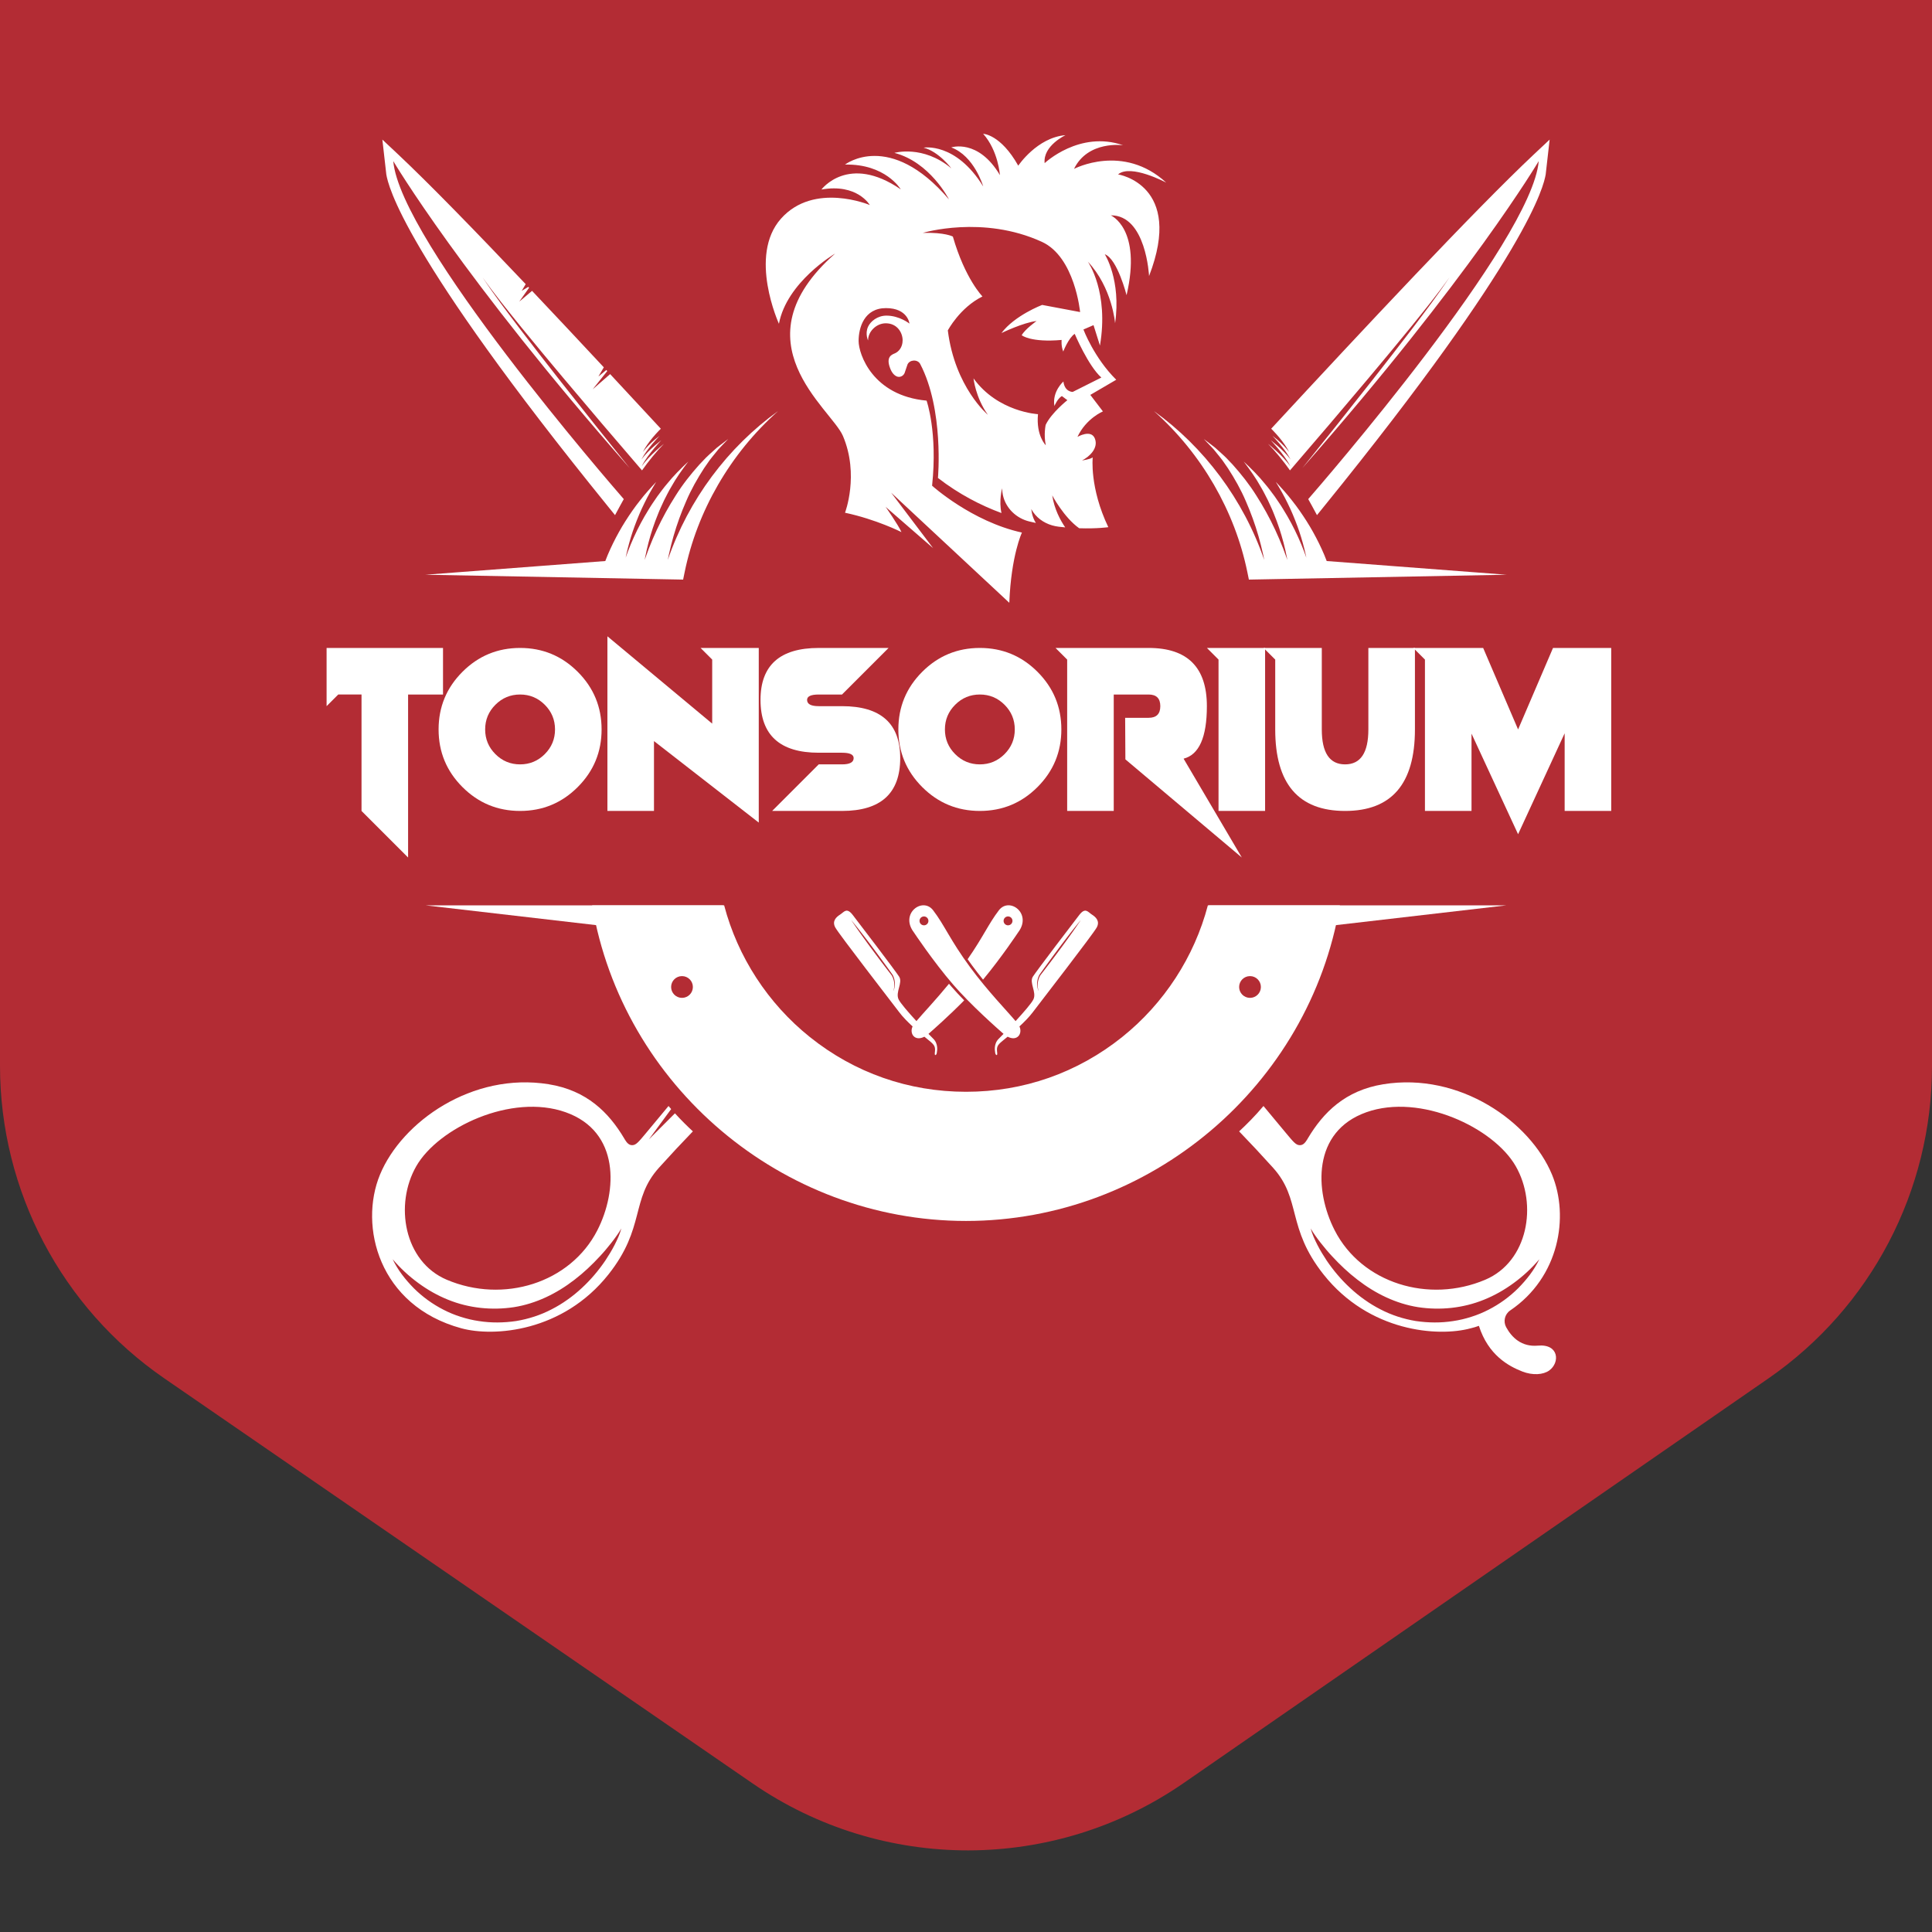 <?xml version="1.0" encoding="utf-8"?>
<!-- Generator: Adobe Illustrator 27.0.0, SVG Export Plug-In . SVG Version: 6.00 Build 0)  -->
<svg version="1.1" id="Layer_1" xmlns="http://www.w3.org/2000/svg" xmlns:xlink="http://www.w3.org/1999/xlink" x="0px" y="0px"
	 viewBox="0 0 5000 5000" style="enable-background:new 0 0 5000 5000;" xml:space="preserve">
<rect x="0" y="0" width="5000" height="5000" fill="#333333" stroke="none"/>
<style type="text/css">
	.st0{fill:#B32C34;}
	.st1{fill:#FFFFFF;}
	.st2{fill-rule:evenodd;clip-rule:evenodd;fill:#FFFFFF;}
</style>
<path class="st0" d="M4576.73,3567.28l-1513.1,1046.99c-335.55,232.18-779.71,232.7-1115.79,1.29L425.14,3567.12
	C158.98,3383.85,0,3081.38,0,2758.22V0h5000v2759.67C5000,3082.02,4841.81,3383.85,4576.73,3567.28z"/>
<g>
	<g>
		<path class="st1" d="M2455.99,2545.96c-34.85,42.52-67.87,77.07-84.29,96.64c-20.73-22.54-41.71-46.68-46.21-56.36
			c-8.7-18.7,11.51-43.01,1.45-58.7c-10.04-15.68-104.24-139.26-120.12-159.71c-15.9-20.44-22.41-7.42-32.47-1.04
			c-10.08,6.38-21.59,16.84-12.69,33.45c8.91,16.62,144.38,191.49,165.84,219.81c8.98,11.88,21.58,24.66,34.25,36.38
			c-8.62,18.32,5.29,39.53,30.54,26.56c5.39,4.46,9.96,8.15,13.19,10.79c14.62,11.91,15.61,16.17,13.75,31.79
			c-0.6,5.07,1.73,6.34,3.91,3.24c1.36-1.93,1.77-7.71,1.77-7.71s4.09-19.47-9.46-32.68c-2.18-2.13-6.7-6.7-12.57-12.77
			c11.7-10.2,53.09-46.71,92.39-86.66c-11.7-12.02-23.1-24.26-33.33-36.08C2459.95,2550.61,2457.97,2548.29,2455.99,2545.96z
			 M2315.99,2548.72l-0.25,2.67c-0.05,0.44-0.06,0.89-0.14,1.33l-0.24,1.32c-0.17,0.88-0.29,1.76-0.51,2.62l-0.73,2.57
			c-0.21,0.86-0.55,1.69-0.88,2.51l-0.97,2.47l-0.21-0.09l0.76-2.52c0.26-0.84,0.52-1.67,0.66-2.54l0.51-2.57
			c0.16-0.86,0.21-1.73,0.32-2.6l0.14-1.3c0.05-0.43,0.03-0.87,0.05-1.3l0.06-2.6l-0.13-2.6c-0.01-0.87-0.16-1.72-0.26-2.58
			c-0.1-0.86-0.2-1.72-0.38-2.56c-0.18-0.85-0.3-1.7-0.52-2.54l-0.65-2.51l-0.77-2.47l-0.88-2.43c-0.34-0.79-0.64-1.6-1.01-2.38
			c-0.36-0.78-0.72-1.56-1.12-2.31c-0.38-0.73-0.8-1.48-1.2-2.14c-4.5-5.76-8.93-11.58-13.4-17.37l-13.31-17.51
			c-4.44-5.84-8.8-11.73-13.21-17.59c-4.41-5.86-8.77-11.76-13.12-17.66l-6.53-8.85l-6.47-8.9l-6.45-8.91l-6.4-8.95l-6.36-8.98
			l-6.31-9.01c-4.19-6.02-8.35-12.07-12.42-18.17l0.18-0.14c4.68,5.66,9.27,11.38,13.84,17.12l6.82,8.64l6.77,8.67l6.73,8.7
			l6.68,8.74l6.66,8.75l6.6,8.8c4.4,5.86,8.8,11.73,13.14,17.64c4.35,5.9,8.74,11.78,13.05,17.71l12.95,17.79
			c4.27,5.96,8.59,11.89,12.83,17.88l0.06,0.08l0.01,0.02c0.48,0.85,0.87,1.64,1.26,2.48c0.39,0.82,0.73,1.66,1.07,2.49
			c0.34,0.84,0.63,1.69,0.94,2.54l0.81,2.58l0.67,2.61l0.53,2.64c0.18,0.88,0.25,1.78,0.39,2.67c0.14,0.89,0.19,1.78,0.25,2.68
			c0.05,0.9,0.15,1.79,0.11,2.68L2315.99,2548.72z"/>
		<path class="st1" d="M2544.11,2535.3c47.82-57.45,91.09-122.7,91.09-122.7c36.51-48.48-22.94-92.2-50.03-56.87
			c-26.8,34.94-40.76,69-81.01,126.77c3.73,5.29,7.67,10.78,11.88,16.5C2525.3,2511.56,2534.74,2523.7,2544.11,2535.3z
			 M2609.89,2371.76c6.34,0.6,10.95,6.24,10.34,12.54c-0.61,6.34-6.22,10.97-12.56,10.36c-6.32-0.61-10.97-6.23-10.34-12.56
			C2597.96,2375.8,2603.57,2371.16,2609.89,2371.76z"/>
		<path class="st1" d="M2825.68,2366.79c-10.06-6.38-16.56-19.41-32.47,1.04c-15.89,20.45-110.09,144.03-120.13,159.71
			c-10.05,15.69,10.15,40,1.45,58.7c-4.51,9.68-25.49,33.82-46.21,56.36c-21.66-25.82-72.23-77.71-117.75-139.58
			c-51.97-70.62-65.88-108.4-95.71-147.3c-27.1-35.33-86.55,8.39-50.03,56.87c0,0,50.23,75.74,102.25,135.86
			c45.85,53,114.44,113.56,130.08,127.19c-5.87,6.07-10.39,10.64-12.57,12.77c-13.55,13.21-9.46,32.68-9.46,32.68
			s0.41,5.78,1.77,7.71c2.18,3.1,4.51,1.83,3.91-3.24c-1.86-15.62-0.87-19.88,13.75-31.79c3.23-2.64,7.8-6.33,13.19-10.79
			c25.25,12.97,39.16-8.24,30.54-26.56c12.67-11.72,25.27-24.5,34.25-36.38c21.45-28.32,156.93-203.18,165.84-219.81
			C2847.27,2383.63,2835.76,2373.17,2825.68,2366.79z M2392.34,2394.67c-6.34,0.61-11.95-4.02-12.56-10.36
			c-0.61-6.31,4.01-11.94,10.34-12.54c6.33-0.6,11.94,4.03,12.56,10.34C2403.31,2388.43,2398.67,2394.06,2392.34,2394.67z
			 M2783.93,2400.45l-6.31,9.01l-6.36,8.98l-6.4,8.95l-6.45,8.91l-6.47,8.9l-6.53,8.85c-4.35,5.9-8.71,11.8-13.12,17.66
			c-4.41,5.86-8.77,11.76-13.21,17.59l-13.31,17.51c-4.47,5.79-8.9,11.61-13.4,17.37c-0.4,0.65-0.83,1.4-1.2,2.14
			c-0.4,0.76-0.76,1.53-1.12,2.31c-0.36,0.78-0.67,1.58-1.01,2.38l-0.88,2.43l-0.77,2.47l-0.65,2.51c-0.22,0.84-0.34,1.69-0.52,2.54
			c-0.19,0.85-0.28,1.7-0.38,2.56c-0.1,0.86-0.24,1.72-0.26,2.58l-0.13,2.6l0.06,2.6c0.02,0.43,0,0.87,0.05,1.3l0.15,1.3
			c0.11,0.86,0.16,1.74,0.32,2.6l0.51,2.57c0.14,0.87,0.4,1.7,0.66,2.54l0.76,2.52l-0.21,0.09l-0.97-2.47
			c-0.33-0.82-0.66-1.65-0.88-2.51l-0.73-2.57c-0.22-0.86-0.33-1.75-0.51-2.62l-0.24-1.32c-0.08-0.44-0.09-0.89-0.14-1.33
			l-0.25-2.67l-0.03-2.68c-0.04-0.9,0.06-1.79,0.11-2.69c0.06-0.9,0.11-1.79,0.25-2.68c0.13-0.89,0.21-1.79,0.39-2.67l0.53-2.64
			l0.67-2.61l0.81-2.58c0.32-0.84,0.6-1.7,0.94-2.54c0.34-0.84,0.68-1.67,1.07-2.49c0.38-0.83,0.78-1.62,1.26-2.48l0.01-0.02
			l0.06-0.08c4.24-5.99,8.55-11.92,12.83-17.88l12.95-17.79c4.31-5.93,8.7-11.8,13.05-17.71c4.34-5.91,8.74-11.78,13.14-17.64
			l6.6-8.8l6.66-8.75l6.68-8.74l6.73-8.7l6.77-8.67l6.82-8.64c4.56-5.74,9.16-11.47,13.84-17.12l0.18,0.14
			C2792.28,2388.38,2788.12,2394.43,2783.93,2400.45z"/>
	</g>
	<path class="st1" d="M2893.57,451.33c32.46-27.74,123.59,20.78,124.69,21.36c-111.64-102.72-238.7-35.61-238.7-35.61
		c36.21-74.23,127.07-61.17,127.07-61.17c-112.82-39.19-203.09,46.32-203.09,46.32c-4.75-45.12,54.04-72.44,54.04-72.44
		c-73.64,5.94-122.33,78.98-122.33,78.98c-45.73-81.36-90.86-82.54-90.86-82.54c39.2,43.95,43.36,106.89,43.36,106.89
		c-56.41-95.01-125.9-71.6-125.9-71.6c59.41,22.01,82.26,99.52,82.68,100.97c-71.25-115.33-154.24-100.34-154.24-100.34
		c39.49,10.09,71.86,53.6,71.86,53.6c-73.48-61.46-147.42-40.09-147.42-40.09c91.91,23.86,140.42,118.91,141.17,120.39
		c-153.8-179.9-268.99-90.1-268.99-90.1c104.31-2.21,143.7,63.12,144.29,64.12c-135.83-93.07-205.31,0.45-205.31,0.45
		c92.64-16.47,125.16,40.09,125.16,40.09s-144.35-60.91-229.85,35.29c-85.52,96.2-5.31,272.02-5.31,272.02
		c20.33-107.82,143.54-180.57,145.47-181.71c-258.88,228.04-9.85,401.31,20.21,472.09c42.76,100.65,5.35,198.64,5.35,198.64
		c81.3,17.37,145.07,49.66,146.07,50.16c-7.71-17.83-40.96-65.31-40.96-65.31l122.92,106.89l-108.67-143.71l305.82,285.04
		c4.75-122.93,32.66-181.72,32.66-181.72c-130.05-28.5-232.49-121.29-232.49-121.29c14.7-138.51-14.25-220.16-14.25-220.16
		c-139.55-12.76-175.92-120.33-175.92-154.39c0-34.08,14.25-85.07,70.81-85.07s60.8,40.09,60.8,40.09s-25.83-20.64-59.46-20.64
		c-23.45,0-41.44,14.99-47.65,28.65c-8.39,18.43,0,35.63,0,35.63c-0.12-23.34,21.67-44.43,45.77-44.43
		c29.84,0,43.64,24.61,43.64,43.98s-11.46,30.07-19.7,33.62c-8.24,3.57-24.26,8.69-12.46,39.2c4.72,12.2,10.97,18.03,16.77,20.63
		c7.79,3.49,16.92-0.64,20.4-8.44l7.59-22.37c5.72-12.88,26.3-13.82,32.84-1.33c61.92,118.28,45.99,294.98,45.99,294.98
		c54.92,42.34,111.2,71.2,164.4,90.8c-7.21-31.73,1.72-64.08,1.72-64.08c0,6.09,0.72,12.03,1.98,17.78
		c7.39,33.88,34.77,60.02,68.47,68.12c5.68,1.37,11.3,2.63,16.83,3.81c-10.93-16.99-11.71-35.95-11.71-35.95
		c2.75,5.41,6.22,10.34,10.05,14.79c15.28,17.71,37.37,28.08,60.58,30.86c5.82,0.69,11.51,1.3,17.02,1.8
		c-12.73-18.69-28.29-47.56-33.58-82.79c0,0,30.04,56.89,69.73,85.01c46.53,1.55,75.42-2.76,75.42-2.76
		c-48.99-102.44-40.37-180.52-40.37-180.52c-8.62,5.63-27.62,7.71-27.62,7.71c17.82-8.61,43.05-31.17,33.25-56.41
		c-9.79-25.24-45.13-4.45-45.13-4.45c22.57-48.11,65.92-65.92,65.92-65.92l-32.66-42.75l67.1-39.2
		c-57.6-57-84.91-130.05-84.91-130.05l26.12-11.28l16.63,52.85c23.45-138.34-30.07-215.34-31.44-217.3
		c63.51,67.7,70.64,159.55,70.64,159.55c16.03-112.38-26.72-178.59-26.72-178.59c32.66,11.87,56.41,105.99,56.41,105.99
		c40.08-172.8-40.98-206.65-40.98-206.65c91.75-0.88,99.17,157.07,99.17,157.07C3065.2,478.05,2893.57,451.33,2893.57,451.33z
		 M2850.3,977.09l-74.15,37.19c0,0-20.72,0.45-24.05-26.95c0,0-29.55,25.46-23.31,63.47c0,0,7.72-19,19.3-25.83l14.25,10.69
		c0,0-41.28,32.66-56.12,63.83c0,0-5.64,25.24,0.3,52.86c0,0-25.54-24.65-20.2-80.46c0,0-103.91-5.34-166.86-92.64
		c0,0,5.05,49.28,37.12,94.26c0,0-85.22-71.1-103.62-218.38c0,0,30.87-58.79,89.66-87.9c0,0-45.13-45.72-76.61-154.98
		c0,0-20.34-11.29-77.79-9.5c0,0,155.2-46.97,308.2,23.16c85.52,39.19,98.87,181.71,98.87,181.71l-98.2-18.48
		c0,0-71.02,26.95-105.32,72.81c0.86-0.41,56.38-27.2,90.85-31.17c0,0-30.14,21.38-38.45,36.82c0,0,23.16,19.3,103.33,12.17
		c0,0-1.79,15.15,4.15,29.99c0,0,13.96-35.62,29.7-45.72C2781.34,864.04,2816.23,946.81,2850.3,977.09z"/>
	<path class="st1" d="M1728.25,1449c0.98-4.98,1.9-9.96,3.02-14.95c3.37-15.56,7.4-31.03,11.77-46.45
		c8.89-30.8,19.85-61.09,32.81-90.64c12.69-29.74,28.65-57.93,46.32-85.24l13.93-20.08c4.79-6.61,10.16-12.73,15.24-19.16l7.75-9.57
		c2.68-3.1,5.62-5.95,8.42-8.95l17.11-17.86l-19.72,15.03c-3.27,2.55-6.68,4.97-9.85,7.65l-9.25,8.34
		c-6.1,5.64-12.55,11.03-18.43,16.95l-17.33,18.15c-22.31,24.91-43.38,51.48-61.3,80.09c-18.2,28.45-34.58,58.2-48.96,89
		c-7.12,15.43-13.92,31.06-20.1,47.01c-3.13,7.96-6.12,16-8.95,24.16c-0.79,2.29-1.56,4.54-2.32,6.79c0.45-2.51,0.91-5.03,1.35-7.55
		c2.46-12.5,5.28-25.01,8.55-37.46c6.49-24.91,14.66-49.56,24.52-73.61c4.62-12.2,10.38-23.86,15.78-35.8
		c6.03-11.55,11.64-23.48,18.48-34.67c12.75-23.05,28.16-44.51,44.25-65.73c-19.35,18.14-38.51,37.04-55.32,58.05
		c-8.87,10.18-16.58,21.21-24.78,32.01c-7.55,11.17-15.54,22.22-22.43,33.91c-14.4,23.06-27.27,47.2-38.57,72.21
		c-5.67,12.5-10.94,25.23-15.86,38.19c-1.74,4.84-3.5,9.69-5.18,14.59c1.58-7.77,3.26-15.56,5.25-23.31
		c5.05-19.93,11-39.87,18.28-59.4c7.27-19.52,15.25-38.98,24.66-57.82c9.08-19.06,19.7-37.37,30.78-55.61
		c-14.61,15.46-29.06,31.38-42.19,48.44c-13.46,16.85-25.72,34.71-37.42,53.06c-11.72,18.36-22.25,37.55-32.03,57.3
		c-4.91,9.87-9.44,19.97-13.81,30.23c-2.11,5.18-4.27,10.32-6.22,15.66l-465.45,35.45l646.47,12.2l20.4,0.38l4.02-19.62
		c32.21-157.26,117.64-306.23,241.86-416.57C1883.95,1157.03,1781.91,1292.85,1728.25,1449z"/>
	<path class="st1" d="M3271.77,1449c-0.98-4.98-1.9-9.96-3.02-14.95c-3.37-15.56-7.4-31.03-11.77-46.45
		c-8.89-30.8-19.85-61.09-32.81-90.64c-12.69-29.74-28.65-57.93-46.32-85.24l-13.93-20.08c-4.79-6.61-10.16-12.73-15.24-19.16
		l-7.75-9.57c-2.68-3.1-5.62-5.95-8.42-8.95l-17.11-17.86l19.72,15.03c3.27,2.55,6.68,4.97,9.85,7.65l9.25,8.34
		c6.1,5.64,12.55,11.03,18.43,16.95l17.33,18.15c22.31,24.91,43.38,51.48,61.3,80.09c18.2,28.45,34.58,58.2,48.96,89
		c7.12,15.43,13.92,31.06,20.1,47.01c3.13,7.96,6.12,16,8.95,24.16c0.79,2.29,1.56,4.54,2.32,6.79c-0.45-2.51-0.91-5.03-1.35-7.55
		c-2.46-12.5-5.28-25.01-8.55-37.46c-6.49-24.91-14.66-49.56-24.52-73.61c-4.62-12.2-10.38-23.86-15.78-35.8
		c-6.03-11.55-11.64-23.48-18.48-34.67c-12.75-23.05-28.16-44.51-44.25-65.73c19.35,18.14,38.51,37.04,55.32,58.05
		c8.87,10.18,16.58,21.21,24.78,32.01c7.55,11.17,15.54,22.22,22.43,33.91c14.4,23.06,27.27,47.2,38.57,72.21
		c5.67,12.5,10.94,25.23,15.86,38.19c1.74,4.84,3.5,9.69,5.18,14.59c-1.58-7.77-3.26-15.56-5.25-23.31
		c-5.05-19.93-11-39.87-18.28-59.4c-7.27-19.52-15.25-38.98-24.66-57.82c-9.08-19.06-19.7-37.37-30.78-55.61
		c14.61,15.46,29.06,31.38,42.19,48.44c13.46,16.85,25.72,34.71,37.42,53.06c11.72,18.36,22.25,37.55,32.03,57.3
		c4.91,9.87,9.44,19.97,13.81,30.23c2.11,5.18,4.27,10.32,6.22,15.66l465.45,35.45l-646.47,12.2l-20.4,0.38l-4.02-19.62
		c-32.21-157.26-117.64-306.23-241.86-416.57C3116.07,1157.03,3218.11,1292.85,3271.77,1449z"/>
	<g>
		<g>
			<path class="st1" d="M1532.46,2343c78.99,467.21,491.03,816.82,967.55,816.82c476.52,0,888.56-349.61,967.56-816.82h-341.63
				c-35.05,133.45-113.38,254-221.77,340.81c-115.77,92.72-255.52,141.72-404.15,141.72c-148.63,0-288.38-49.01-404.15-141.72
				c-108.39-86.81-186.73-207.37-221.77-340.81H1532.46z M2705.76,3034.01c15.71-3.81,27.21-12.24,34.49-25.29
				c7.29-13.05,9.01-27.47,5.19-43.26c-3.83-15.79-11.97-27.82-24.42-36.08c-12.45-8.26-26.61-10.47-42.48-6.63
				c-15.71,3.81-27.21,12.24-34.49,25.29c-7.29,13.05-9.01,27.47-5.18,43.26c3.83,15.79,11.97,27.82,24.42,36.08
				C2675.73,3035.65,2689.89,3037.86,2705.76,3034.01z M3011.54,2800.72l38.21-34.05c10.81-9.96,11.99-19.99,3.55-30.09
				c-8.3-8.7-18.01-8.43-29.13,0.82l-38.49,34.29L3011.54,2800.72z M3263.17,2554.32c0,15.55-12.61,28.16-28.16,28.16
				c-15.55,0-28.16-12.61-28.16-28.16c0-15.55,12.61-28.16,28.16-28.16C3250.56,2526.16,3263.17,2538.77,3263.17,2554.32z
				 M1765.01,2526.16c15.55,0,28.16,12.61,28.16,28.16c0,15.55-12.61,28.16-28.16,28.16c-15.55,0-28.16-12.61-28.16-28.16
				C1736.85,2538.77,1749.46,2526.16,1765.01,2526.16z"/>
		</g>
		<polygon class="st1" points="1874.09,2343 1101.07,2343 1630.67,2404.42 		"/>
		<polygon class="st1" points="3125.94,2343 3898.95,2343 3369.35,2404.42 		"/>
	</g>
	<path class="st2" d="M3980.16,3482.48c-42.83,3.87-67.88-21.52-82.19-47.66c-8.18-14.93-3.72-33.82,10.39-43.36
		c127.08-85.93,153.1-243.02,108.24-351.51c-56.61-136.89-238.92-265.69-436.26-233.98c-99.21,15.94-155.8,73.24-195.65,140.08
		v-0.01l-0.17,0.31c-0.66,1.11-1.31,2.22-1.96,3.34c-4.96,7.99-10.63,14.68-19.85,13.97c-9.2-0.7-15.79-8.81-34.09-30.7
		c-21.2-25.36-40.69-48.8-58.75-70.64c-21.46,25.64-44.41,48.46-63.01,65.68c28.5,29.49,57.71,60.74,87.75,94.08
		c74.09,82.25,34.44,154.76,130.73,276.21c118.24,149.13,296.82,162.18,380.71,139.36c10.93-2.97,11.24-2.71,21.32-6.42
		c24.23,75.83,76.73,104.33,112.37,118.21c26.86,10.46,54.23,8.56,69.79-2.76C4037.5,3526.3,4034.75,3477.55,3980.16,3482.48z
		 M3536.03,2878.49c140.41-49.89,329.57,40.07,386.65,139.55c57.08,99.47,31.81,246.91-78.77,293.87
		c-146.29,62.12-319.62,9.09-389.78-127.84C3401.83,3082,3395.61,2928.39,3536.03,2878.49z M3760.74,3418.91
		c-31.91,5.01-64.31,4.64-96.47-0.08c-31.97-5.28-63.21-15.37-91.72-30.26c-14.33-7.3-28.05-15.66-41.02-24.94
		c-13.09-9.12-25.37-19.27-36.98-30.01c-23.28-21.44-43.67-45.58-61.17-71.41c-8.6-13.03-16.75-26.3-23.83-40.13
		c-7-13.82-13.66-27.98-17.55-42.97c3.73,6.73,7.97,13.07,12.43,19.26c4.35,6.24,8.9,12.34,13.62,18.28
		c9.41,11.9,19.05,23.53,29.36,34.51c20.39,22.1,42.15,42.68,65.62,60.64c46.63,36.21,100.17,62.12,156.95,71.12
		c56.81,8.65,116.36,2.73,170.38-19.22c27.1-10.86,52.97-25.5,77.03-43.18c24.11-17.65,46.54-38.17,66.39-61.64
		c-13.21,28-32.83,52.76-54.83,75.12c-22.28,22.18-48.25,41.05-76.74,55.61c-14.23,7.3-29.11,13.51-44.47,18.29
		C3792.44,3412.87,3776.68,3416.58,3760.74,3418.91z"/>
	<path class="st2" d="M1746.74,2881.29l-67.44,67.44l57.65-78.47c-2.28-2.62-4.55-5.26-6.8-7.95
		c-18.07,21.84-37.56,45.29-58.75,70.64c-18.3,21.9-24.88,30-34.09,30.7c-9.23,0.71-14.89-5.98-19.85-13.97
		c-0.64-1.12-1.29-2.23-1.96-3.34l-0.17-0.31v0.01c-39.85-66.83-96.44-124.13-195.65-140.08
		c-197.33-31.71-379.65,97.09-436.26,233.98c-55.04,133.1-3.53,339.45,210.55,397.68c83.9,22.82,262.47,9.77,380.71-139.36
		c96.29-121.45,56.64-193.95,130.73-276.21c30.03-33.34,59.25-64.59,87.75-94.08C1779.3,2915.15,1763.02,2899.2,1746.74,2881.29z
		 M1077.34,3018.04c57.08-99.48,246.24-189.45,386.65-139.55c140.42,49.89,134.21,203.5,81.9,305.58
		c-70.17,136.93-243.49,189.96-389.78,127.84C1045.53,3264.95,1020.26,3117.51,1077.34,3018.04z M1590.46,3222.08
		c-7.08,13.83-15.23,27.1-23.83,40.13c-17.5,25.83-37.88,49.97-61.16,71.41c-11.61,10.74-23.88,20.89-36.98,30.01
		c-12.97,9.29-26.69,17.64-41.02,24.94c-28.51,14.89-59.75,24.97-91.72,30.26c-32.16,4.72-64.56,5.09-96.47,0.08
		c-15.95-2.33-31.7-6.03-47-11c-15.36-4.78-30.24-10.99-44.47-18.29c-28.49-14.56-54.47-33.43-76.74-55.61
		c-22-22.36-41.62-47.12-54.83-75.12c19.85,23.47,42.28,43.99,66.39,61.64c24.07,17.68,49.93,32.31,77.03,43.18
		c54.01,21.95,113.57,27.87,170.38,19.22c56.78-9,110.32-34.92,156.95-71.12c23.47-17.96,45.23-38.54,65.62-60.64
		c10.31-10.98,19.95-22.61,29.36-34.51c4.72-5.95,9.27-12.04,13.62-18.28c4.46-6.19,8.69-12.52,12.43-19.26
		C1604.12,3194.11,1597.46,3208.26,1590.46,3222.08z"/>
	<path class="st2" d="M3970.89,398.4c-154.16,144.93-443.15,454.06-681.07,711.12c1.82,1.81,3.64,3.61,5.43,5.47
		c5.32,5.55,10.45,11.26,15.37,17.13c9.8,11.75,18.75,24.27,25.74,37.69c-9.17-12.05-19.87-22.6-31.22-32.28
		c-3.91-3.32-7.99-6.41-12.04-9.54c5.99,6.31,11.8,12.75,17.47,19.38c11.02,13.06,21.45,26.77,29.48,41.73
		c-10.19-13.57-22.33-25.28-34.96-36.32c-5.36-4.63-10.9-9.1-16.48-13.5c6.39,6.93,12.61,13.98,18.67,21.22
		c6.06,7.28,11.98,14.68,17.44,22.43c5.45,7.73,10.65,15.69,14.69,24.19c-5.16-7.87-11.31-14.93-17.67-21.75
		c-6.36-6.82-13.13-13.25-20.02-19.54c-6.53-5.94-13.26-11.71-20.07-17.34c20.84,21.22,39.84,45.01,56.84,68.89
		c69.04-80.1,137.68-160.62,205.7-241.61c35.43-42.32,70.8-84.71,105.65-127.52c34.68-42.93,69.63-85.69,101.52-130.78
		c-30.41,46.12-63.99,90.06-97.27,134.12c-33.46,43.96-67.44,87.5-101.5,130.99c-60.27,76.71-121.09,152.95-182.27,228.95
		c434.03-493.08,611.92-794.67,611.92-794.67c-17.52,207.89-565.95,839.68-596.57,874.81c3.49,6.15,6.77,12.08,9.81,17.72
		l12.83,23.79l17.01-20.98c533.24-657.52,569.92-832.27,574.9-860.6l10.24-90.32L3970.89,398.4z"/>
	<path class="st2" d="M1629.7,1211.53c-61.18-76-122-152.24-182.27-228.95c-34.06-43.49-68.04-87.03-101.5-130.99
		c-33.28-44.07-66.86-88.01-97.27-134.12c31.89,45.08,66.84,87.85,101.52,130.78c34.85,42.81,70.21,85.2,105.65,127.52
		c68.03,81,136.67,161.51,205.7,241.61c17-23.89,36-47.68,56.84-68.89c-6.82,5.63-13.54,11.41-20.07,17.34
		c-6.89,6.28-13.66,12.71-20.02,19.54c-6.35,6.82-12.51,13.89-17.67,21.75c4.04-8.5,9.24-16.46,14.69-24.19
		c5.46-7.75,11.38-15.15,17.44-22.43c6.06-7.24,12.28-14.29,18.67-21.22c-5.57,4.4-11.11,8.87-16.48,13.5
		c-12.63,11.05-24.77,22.76-34.96,36.32c8.03-14.97,18.46-28.67,29.48-41.73c5.66-6.62,11.47-13.07,17.47-19.38
		c-4.05,3.13-8.13,6.22-12.04,9.54c-11.35,9.69-22.06,20.24-31.22,32.28c6.99-13.43,15.95-25.94,25.74-37.69
		c4.92-5.87,10.04-11.58,15.37-17.13c1.79-1.86,3.61-3.66,5.43-5.47c-42.45-45.86-86.54-93.4-131.18-141.35l-45.27,39.45
		l37.87-47.39c-0.83-0.89-1.66-1.78-2.49-2.67l-20.51,16.94l14.06-23.87c-62.01-66.54-124.83-133.58-185.73-197.92l-33.03,27.83
		l25.35-35.94c-1.01-1.07-1.02-1.08-2.03-2.14l-17.01,10.15l10.29-17.25c-129.9-137-249.61-260.08-331.38-336.95l-39.58-37.13
		l10.24,90.32c4.97,28.33,41.66,203.08,574.9,860.6l17.01,20.98l12.83-23.79c3.04-5.64,6.32-11.57,9.81-17.72
		c-30.62-35.13-579.05-666.92-596.57-874.81C1017.78,416.85,1195.66,718.45,1629.7,1211.53z"/>
	<g>
		<path class="st1" d="M845.22,1676.88h301.31v120.52h-90.39v421.83l-120.52-120.52v-301.31h-60.26l-30.13,30.13V1676.88z"/>
		<path class="st1" d="M1345.99,2098.72c-58.26,0-107.97-20.59-149.15-61.77c-41.18-41.18-61.77-90.89-61.77-149.15
			c0-58.25,20.59-107.97,61.77-149.15c41.18-41.18,90.89-61.77,149.15-61.77c58.25,0,107.97,20.59,149.15,61.77
			c41.18,41.18,61.77,90.9,61.77,149.15c0,58.26-20.59,107.97-61.77,149.15C1453.96,2078.13,1404.24,2098.72,1345.99,2098.72z
			 M1409.87,1951.68c17.67-17.67,26.52-38.97,26.52-63.88c0-24.9-8.84-46.2-26.52-63.88c-17.68-17.67-38.97-26.52-63.88-26.52
			c-24.91,0-46.2,8.84-63.88,26.52c-17.68,17.68-26.52,38.97-26.52,63.88c0,24.91,8.84,46.2,26.52,63.88
			c17.67,17.68,38.97,26.52,63.88,26.52C1370.9,1978.19,1392.19,1969.36,1409.87,1951.68z"/>
		<path class="st1" d="M1963.67,1676.88v451.96l-271.18-210.92v180.78h-120.52v-451.96l271.18,225.98v-165.72l-30.13-30.13H1963.67z
			"/>
		<path class="st1" d="M2118.85,1948.06c-100.44,0-150.65-45.6-150.65-136.79c0-89.59,50.21-134.38,150.65-134.38h180.78
			l-120.52,120.52h-60.26c-20.09,0-30.13,4.62-30.13,13.86c0,10.85,10.04,16.27,30.13,16.27h60.26
			c100.43,0,150.65,44.8,150.65,134.38c0,91.2-50.22,136.79-150.65,136.79h-180.78l120.52-120.52h60.26
			c20.08,0,30.13-5.42,30.13-16.27c0-9.24-10.05-13.86-30.13-13.86H2118.85z"/>
		<path class="st1" d="M2535.86,2098.72c-58.26,0-107.97-20.59-149.15-61.77c-41.18-41.18-61.77-90.89-61.77-149.15
			c0-58.25,20.59-107.97,61.77-149.15c41.18-41.18,90.89-61.77,149.15-61.77c58.25,0,107.97,20.59,149.15,61.77
			c41.18,41.18,61.77,90.9,61.77,149.15c0,58.26-20.59,107.97-61.77,149.15C2643.82,2078.13,2594.11,2098.72,2535.86,2098.72z
			 M2599.73,1951.68c17.67-17.67,26.52-38.97,26.52-63.88c0-24.9-8.84-46.2-26.52-63.88c-17.68-17.67-38.97-26.52-63.88-26.52
			c-24.91,0-46.2,8.84-63.88,26.52c-17.68,17.68-26.52,38.97-26.52,63.88c0,24.91,8.84,46.2,26.52,63.88
			c17.67,17.68,38.97,26.52,63.88,26.52C2560.76,1978.19,2582.05,1969.36,2599.73,1951.68z"/>
		<path class="st1" d="M3213.8,2219.24l-301.31-254l-0.6-107.57h60.86c20.08,0,30.13-10.04,30.13-30.13
			c0-20.08-10.05-30.13-30.13-30.13h-90.39v301.31h-120.52v-391.7l-30.13-30.13h241.05c100.43,0,150.65,50.22,150.65,150.65
			c0,80.35-20.09,125.65-60.26,135.89L3213.8,2219.24z"/>
		<path class="st1" d="M3274.06,1676.88v421.83h-120.52v-391.7l-30.13-30.13H3274.06z"/>
		<path class="st1" d="M3420.8,1676.88v210.92c0,60.26,20.08,90.39,60.26,90.39c40.17,0,60.26-30.13,60.26-90.39v-210.92h120.52
			v210.92c0,140.61-60.26,210.92-180.78,210.92c-120.52,0-180.79-70.3-180.79-210.92v-180.78l-30.13-30.13H3420.8z"/>
		<path class="st1" d="M3838.41,1676.88l90.39,210.92l90.39-210.92h150.65v421.83h-120.52v-200.97l-120.52,261.23l-120.52-260.33
			v200.07h-120.52v-391.7l-30.13-30.13H3838.41z"/>
	</g>
</g>
<g>
</g>
<g>
</g>
<g>
</g>
<g>
</g>
<g>
</g>
<g>
</g>
</svg>
